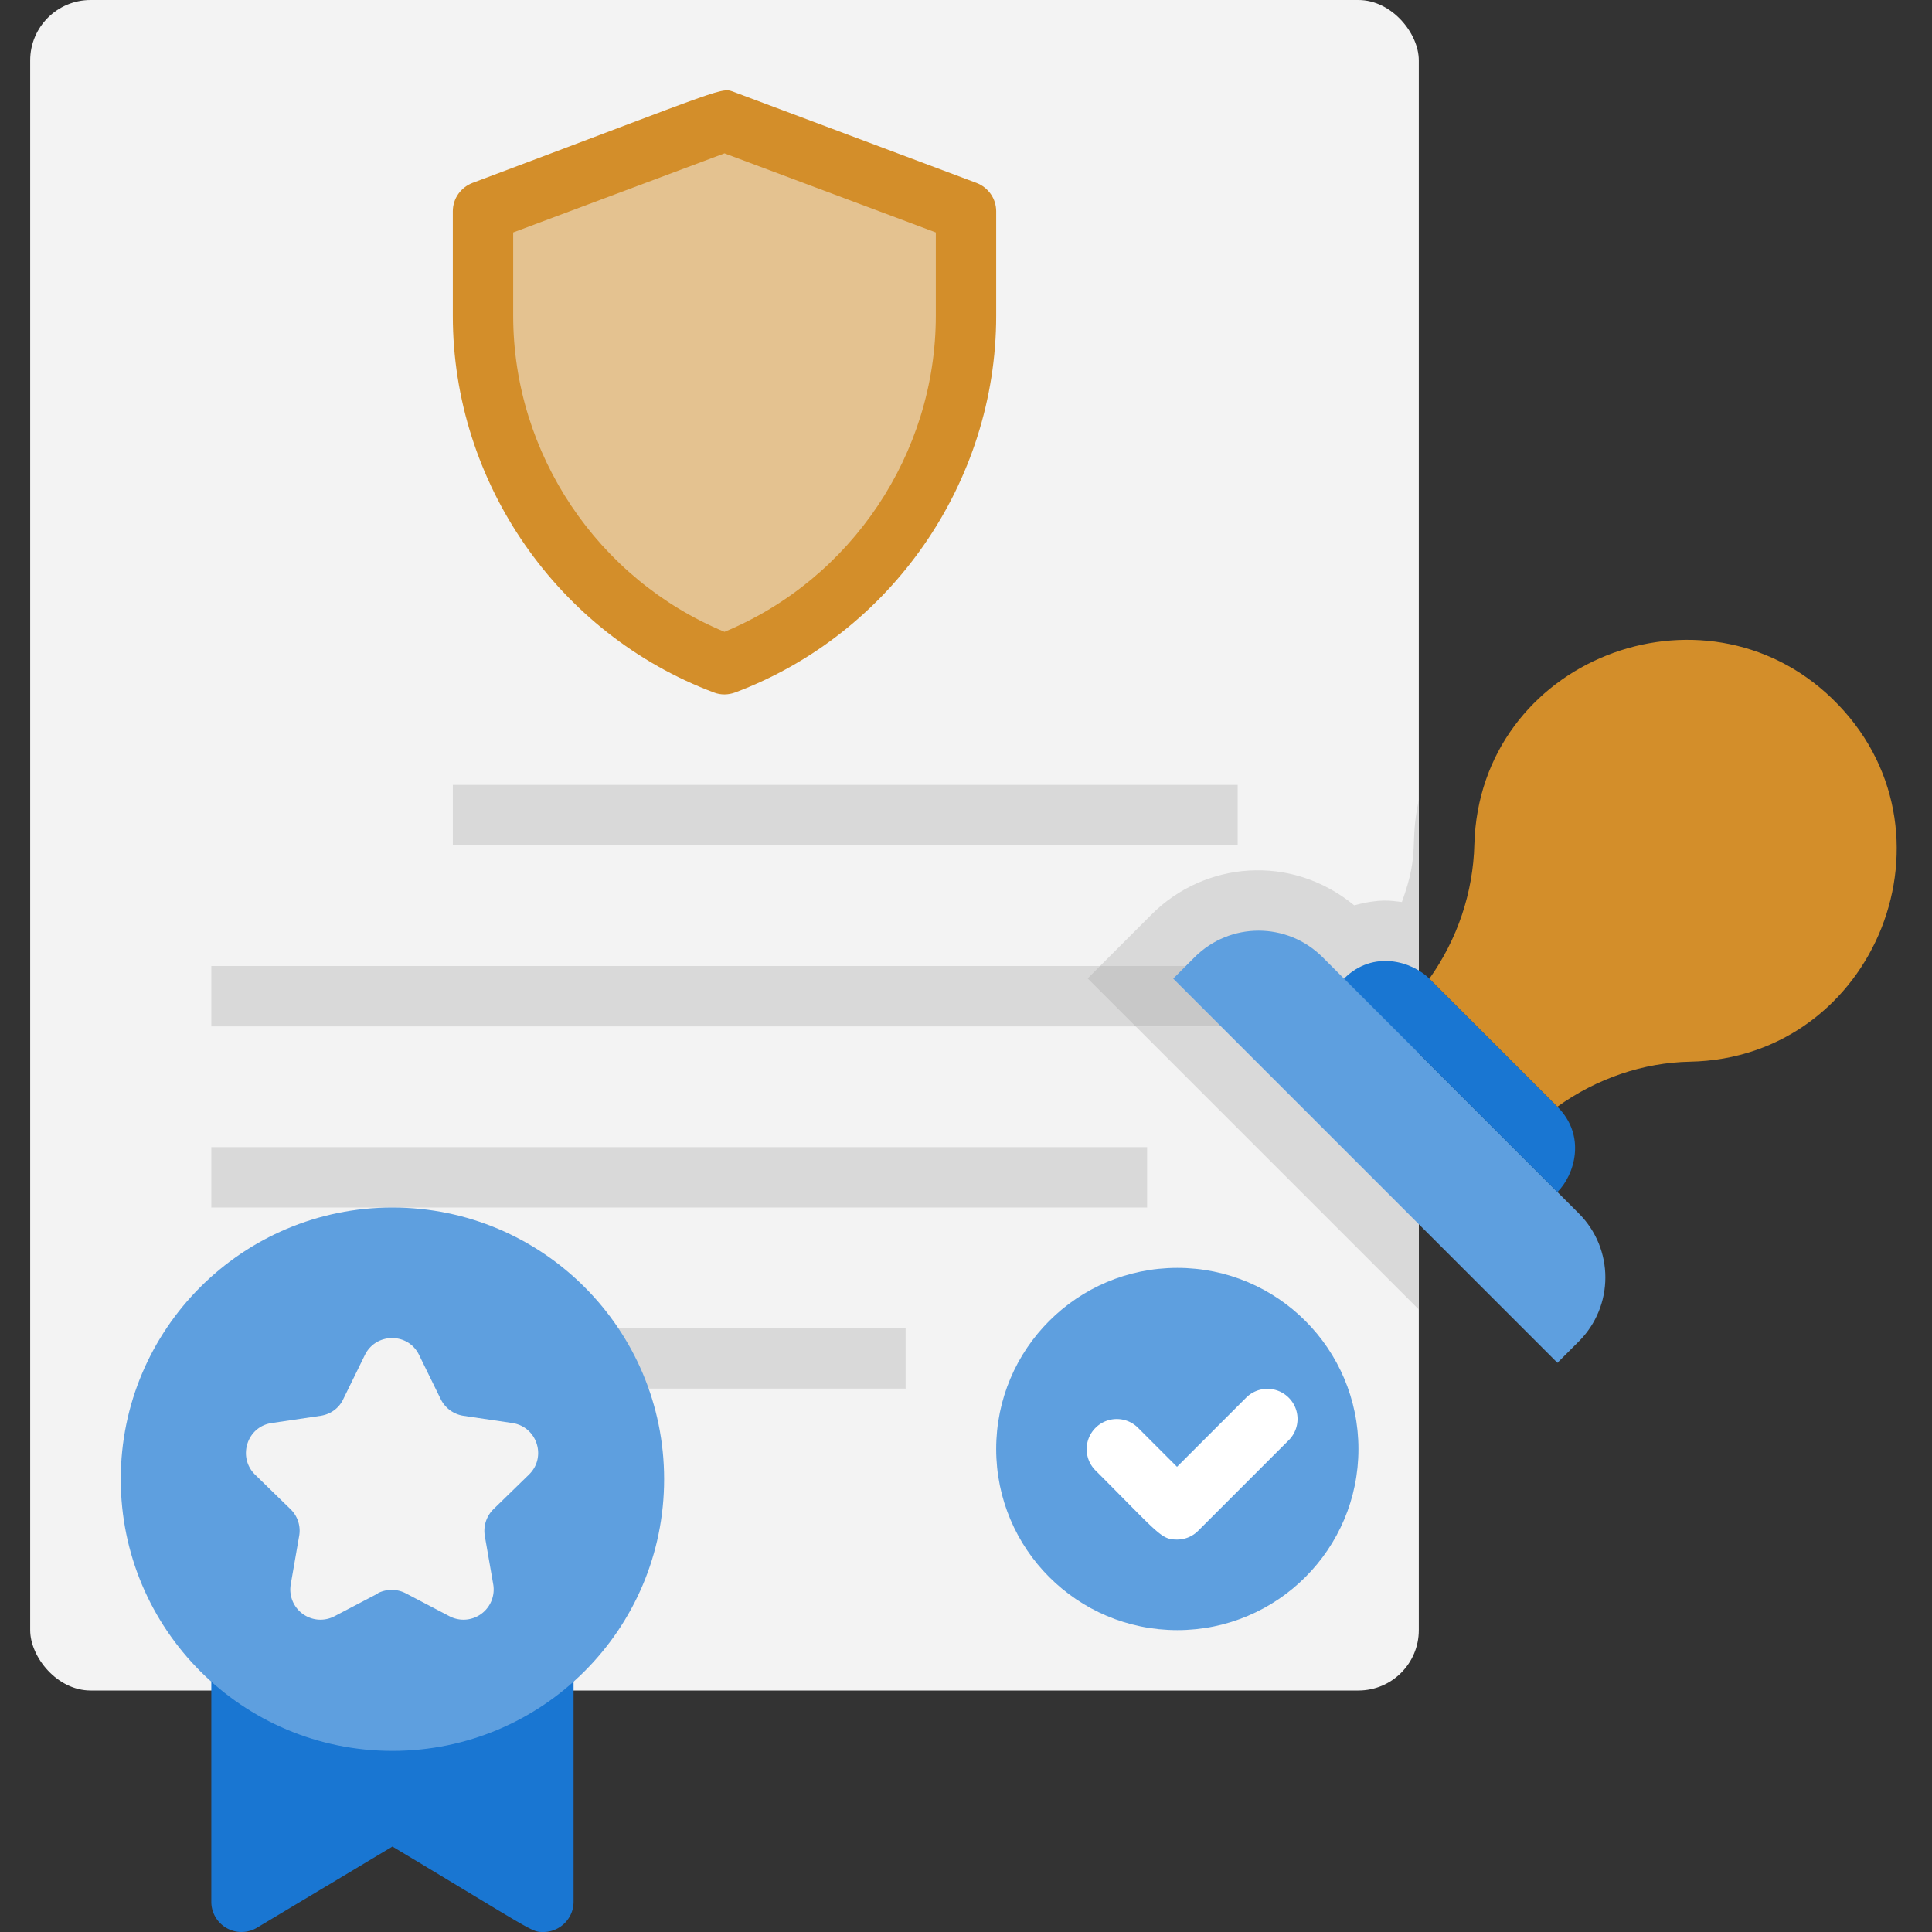 <svg xmlns="http://www.w3.org/2000/svg" viewBox="0 0 64 64" xmlns:v="https://vecta.io/nano"><rect x="0" y="0" width="64" height="64" fill="#333333" stroke="none"/><rect x="1" width="46" height="56" rx="2" fill="#f3f3f3"/><path d="M32 7v3.46A12.32 12.32 0 0 1 24 22a12.33 12.33 0 0 1-8-11.54V7l8-3 8 3z" fill="#e4c290"/><path d="M23.65 22.94C18.48 21 15 15.98 15 10.46V7c0-.42.26-.79.65-.94 8.64-3.24 8.21-3.18 8.7-3l8 3c.39.15.65.52.65.94v3.46c0 5.52-3.48 10.54-8.65 12.48-.22.08-.47.09-.7 0zM17 7.7v2.76c0 4.57 2.8 8.73 7 10.47 4.2-1.74 7-5.9 7-10.47V7.7l-7-2.62-7 2.62z" fill="#d38e2a"/><path d="M15 26h26v2H15zm-8 6h34v2H7zm0 6h31v2H7zm0 6h23v2H7z" fill="#d9d9d9"/><path d="M18 64c-.4 0-.23.03-5-2.83l-4.49 2.69A1 1 0 0 1 7 63V50c0-.55.45-1 1-1h10c.55 0 1 .45 1 1v13c0 .55-.45 1-1 1z" fill="#1976d2"/><circle cx="13" cy="49" r="9" fill="#5e9fdf"/><path d="M47 26.5v16.88L37.62 34H41v-2h-4.56l1.71-1.71c1.74-1.74 4.6-2.03 6.71-.3.87-.23 1.21-.15 1.58-.11.61-1.68.24-1.92.56-3.38z" fill="#d9d9d9"/><path d="M41 32v2h-3.38l-1.59-1.59.41-.41H41z" fill="#c8c8c8"/><g fill="#5e9fdf"><circle cx="39" cy="48" r="6"/><path d="M43.814 31.71l8.485 8.485c1.174 1.174 1.174 3.069 0 4.243l-.707.707-12.728-12.728.707-.707c1.174-1.174 3.069-1.174 4.243 0z"/></g><path d="M51.59 36.66l-4.24-4.24c-.57-.57-1.86-.97-2.83 0l7.07 7.07c.57-.57.97-1.86 0-2.83z" fill="#1976d2"/><path d="M60.69,23.14c-4.28-4.13-11.68-1.29-11.85,4.83-.04,1.6-.56,3.14-1.49,4.45l4.24,4.24c1.31-.94,2.85-1.46,4.39-1.49,6.17-.12,9.19-7.7,4.71-12.03Z" fill="#d38e2a"/><path d="M39 51c-.54 0-.57-.15-2.71-2.29-.39-.39-.39-1.02 0-1.41s1.02-.39 1.41 0l1.29 1.29 2.29-2.29c.39-.39 1.02-.39 1.41 0s.39 1.02 0 1.41l-3 3a.98.98 0 0 1-.71.29z" fill="#fff"/><path d="M12.53 52.78l-1.45.76a1 1 0 0 1-1.45-1.05l.28-1.61a.99.99 0 0 0-.29-.89l-1.17-1.14c-.59-.58-.27-1.59.55-1.71l1.62-.24c.33-.05.61-.25.75-.55l.72-1.47c.37-.74 1.43-.74 1.79 0l.72 1.47a1.01 1.01 0 0 0 .75.55l1.62.24c.82.12 1.15 1.13.55 1.71l-1.17 1.14a1.01 1.01 0 0 0-.29.89l.28 1.61a1 1 0 0 1-1.45 1.05l-1.45-.76c-.29-.15-.64-.15-.93 0z" fill="#f3f3f3"/></svg>